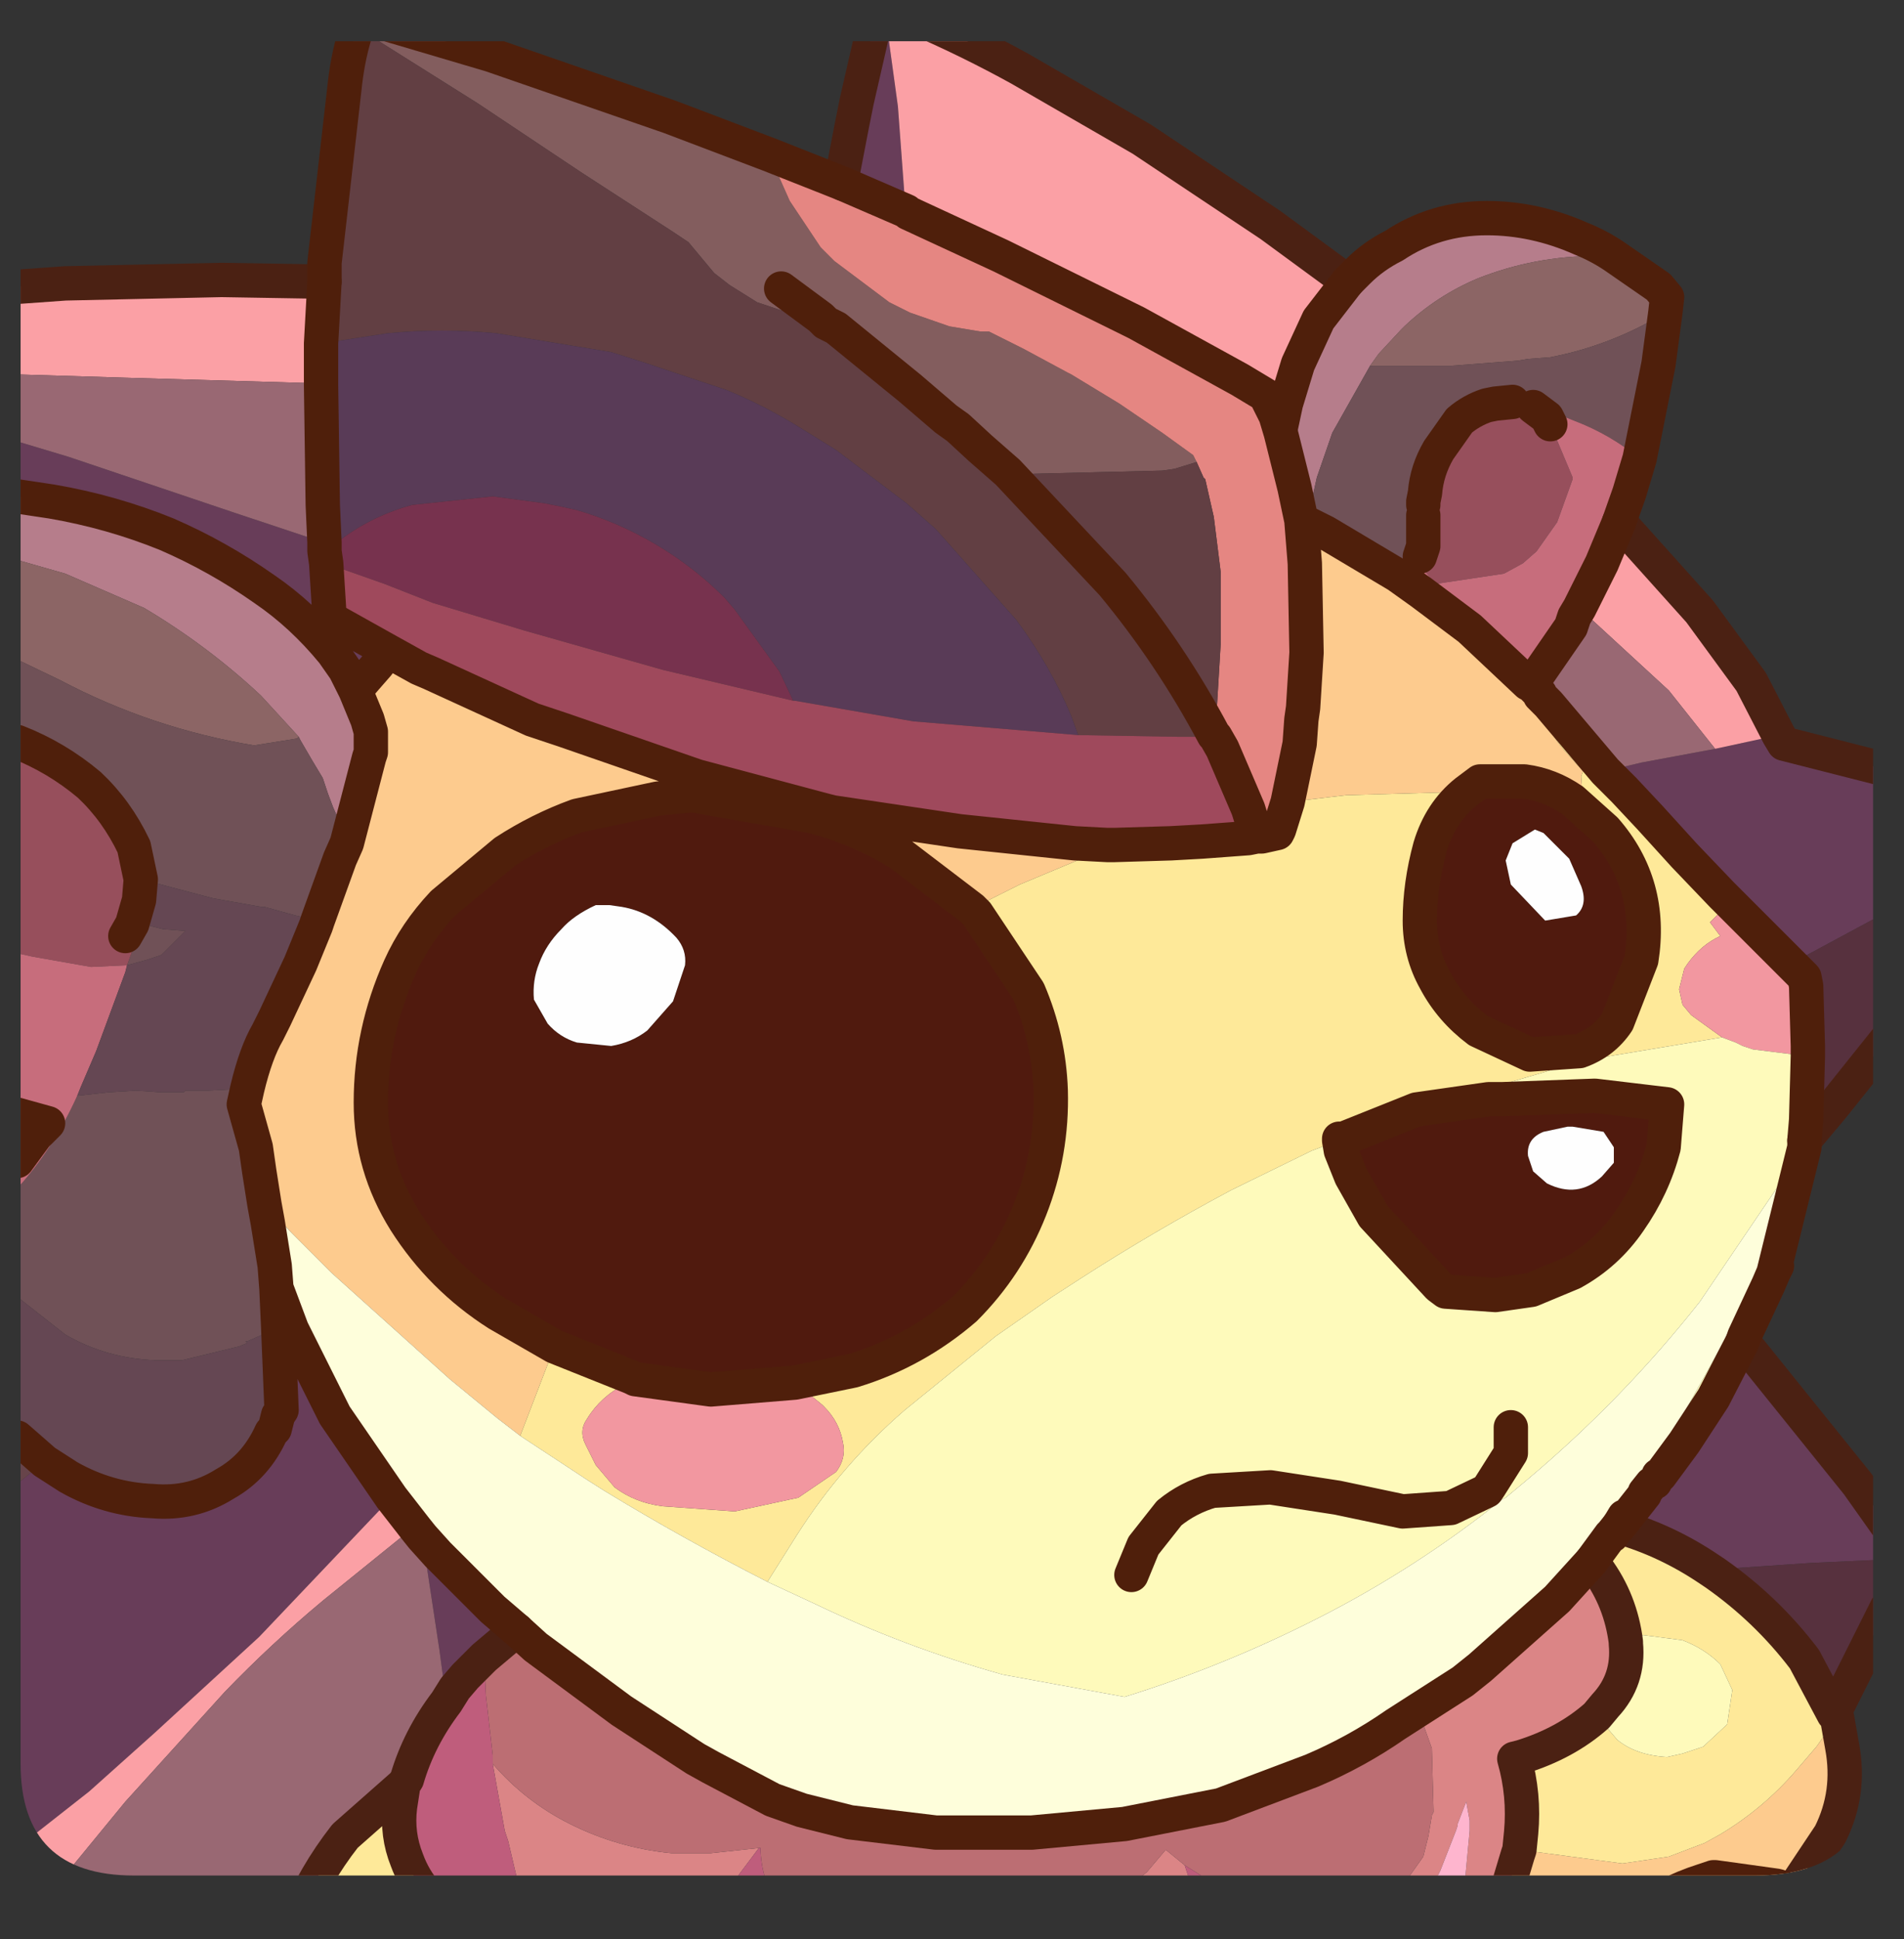 <?xml version="1.0" encoding="UTF-8" standalone="no"?>
<svg xmlns:ffdec="https://www.free-decompiler.com/flash" xmlns:xlink="http://www.w3.org/1999/xlink" ffdec:objectType="frame" height="56.45px" width="55.45px" xmlns="http://www.w3.org/2000/svg">
  <rect width="100%" height="100%" fill="#333333" stroke="none"/>
  <g transform="matrix(1.0, 0.0, 0.0, 1.0, 0.6, 1.2)">
    <clipPath id="clipPath0" transform="matrix(1.0, 0.0, 0.0, 1.0, 0.0, 0.0)">
      <path d="M50.5 0.0 Q53.95 0.0 53.95 3.3 L53.95 50.15 Q53.95 53.4 50.5 53.4 L3.3 53.4 Q0.0 53.4 0.0 50.15 L0.0 3.3 Q0.0 0.0 3.3 0.0 L50.5 0.0" fill="#000000" fill-rule="evenodd" stroke="none"/>
    </clipPath>
    <g clip-path="url(#clipPath0)">
      <use ffdec:characterId="2" height="56.45" transform="matrix(1.0, 0.0, 0.0, 1.0, -0.6, -1.2)" width="55.45" xlink:href="#shape1"/>
    </g>
    <use ffdec:characterId="3" height="53.4" transform="matrix(1.0, 0.0, 0.0, 1.0, 0.0, 0.0)" width="53.95" xlink:href="#shape2"/>
  </g>
  <defs>
    <g id="shape1" transform="matrix(1.0, 0.0, 0.0, 1.0, 0.6, 1.2)">
      <path d="M51.2 20.2 L51.35 20.45 54.3 21.2 54.35 21.25 54.35 25.35 51.75 26.75 51.55 26.85 50.85 26.15 49.75 25.05 49.55 24.85 48.45 23.7 47.45 22.6 46.7 21.8 46.15 21.25 47.2 21.0 49.35 20.6 51.2 20.2 M50.15 37.85 L50.4 38.15 53.5 42.0 54.35 43.2 54.35 44.2 52.15 44.3 49.2 44.5 Q47.95 43.65 46.55 43.25 L46.55 43.2 46.7 42.95 47.1 42.5 47.3 42.3 47.3 42.25 47.5 42.0 47.6 41.95 47.65 41.85 47.7 41.8 47.7 41.75 47.75 41.75 48.45 40.8 49.3 39.5 50.15 37.85 M-0.1 52.6 L-0.1 42.0 0.7 41.35 1.4 41.8 Q2.55 42.45 3.85 42.5 5.0 42.6 5.95 42.0 6.85 41.5 7.3 40.5 L7.4 40.4 7.5 40.0 7.6 39.85 7.5 37.4 7.45 36.3 7.9 37.5 9.15 40.0 10.8 42.4 6.95 46.45 3.9 49.25 2.0 50.95 -0.1 52.6 M-0.1 13.25 L-0.1 11.65 1.4 12.1 6.15 13.7 8.85 14.6 8.85 14.85 8.9 15.2 9.0 16.8 10.7 17.75 10.4 18.15 10.05 18.55 9.45 18.3 9.1 17.8 Q8.2 16.7 7.1 15.95 5.75 15.0 4.25 14.35 2.65 13.7 0.9 13.4 L-0.1 13.25 M23.95 4.15 L23.95 3.8 24.2 2.5 24.35 1.75 24.9 -0.65 25.2 -0.65 25.55 1.9 25.75 4.6 25.75 4.85 25.8 4.95 23.95 4.15 M46.55 43.25 L47.3 42.3 46.55 43.25 M14.45 46.25 L13.5 47.05 12.95 47.6 12.65 47.95 12.4 48.35 12.2 46.85 11.7 43.55 12.15 44.05 12.75 44.65 13.75 45.65 14.45 46.25" fill="#683d59" fill-rule="evenodd" stroke="none"/>
      <path d="M25.2 -0.65 L26.15 -0.65 Q27.65 0.0 29.1 0.8 L32.65 2.85 36.4 5.35 38.65 7.0 37.8 8.1 37.2 9.4 36.85 10.55 33.45 8.55 28.75 6.05 25.75 4.6 25.55 1.9 25.2 -0.65 M46.55 14.0 L46.7 14.15 48.9 16.6 50.4 18.65 51.2 20.2 49.35 20.6 48.0 18.9 45.5 16.6 45.4 16.5 46.05 15.2 46.55 14.0 M0.2 54.75 L-0.1 54.75 -0.1 52.6 2.0 50.95 3.9 49.25 6.95 46.45 10.8 42.4 11.5 43.3 11.15 43.5 8.8 45.4 Q7.3 46.65 5.95 48.05 L3.05 51.25 0.3 54.6 0.2 54.75 M-0.1 9.7 L-0.1 7.15 1.3 7.05 5.85 6.95 8.85 7.0 8.75 8.8 8.75 9.9 8.75 10.0 8.35 9.95 3.2 9.8 -0.1 9.7" fill="#fca1a6" fill-rule="evenodd" stroke="none"/>
      <path d="M9.8 -0.4 L9.95 -0.65 9.95 -0.7 10.15 -0.65 13.7 0.4 18.9 2.2 21.8 3.3 22.4 4.65 23.3 6.0 23.65 6.35 23.7 6.4 25.3 7.6 25.9 7.9 27.05 8.3 27.95 8.45 28.2 8.45 29.2 8.95 30.5 9.65 30.6 9.7 32.0 10.55 33.25 11.4 34.15 12.05 34.25 12.25 33.6 12.45 33.25 12.5 29.15 12.6 28.75 12.55 27.95 11.85 27.3 11.25 26.95 11.0 25.9 10.1 23.75 8.35 23.45 8.2 23.3 8.05 22.85 8.05 22.8 8.05 21.45 7.6 20.65 7.1 20.2 6.75 19.45 5.85 19.0 5.55 16.3 3.8 13.3 1.8 9.8 -0.4 M22.15 7.2 L23.3 8.05 22.15 7.2" fill="#845d5e" fill-rule="evenodd" stroke="none"/>
      <path d="M38.65 7.0 L38.95 6.7 Q39.4 6.25 40.0 5.95 41.2 5.15 42.7 5.15 44.1 5.15 45.45 5.75 45.95 5.95 46.4 6.25 L45.9 6.25 Q44.1 6.25 42.45 6.9 41.25 7.4 40.3 8.3 L40.2 8.4 39.55 9.1 39.3 9.45 38.2 11.4 37.75 12.7 37.55 13.6 37.5 14.05 37.3 13.95 37.1 13.0 36.7 11.4 36.7 11.25 36.85 10.55 37.2 9.4 37.8 8.1 38.65 7.0 M-0.1 15.1 L-0.1 13.25 0.9 13.4 Q2.65 13.7 4.25 14.35 5.75 15.0 7.1 15.95 8.2 16.7 9.1 17.8 L9.45 18.3 9.75 18.9 10.1 19.75 10.2 20.1 10.2 20.7 10.15 20.85 9.5 23.35 9.3 22.75 9.1 22.3 8.95 21.9 8.8 21.45 8.5 20.95 8.15 20.35 8.1 20.25 7.0 19.05 Q5.45 17.6 3.6 16.5 L1.3 15.5 -0.1 15.1" fill="#b77d8c" fill-rule="evenodd" stroke="none"/>
      <path d="M46.4 6.25 L47.7 7.15 47.95 7.45 47.9 7.9 Q46.35 8.85 44.55 9.2 L43.9 9.25 43.6 9.3 41.65 9.45 40.9 9.45 40.5 9.45 39.3 9.45 39.55 9.1 40.2 8.4 40.3 8.3 Q41.25 7.4 42.45 6.9 44.1 6.25 45.9 6.25 L46.4 6.25 M-0.1 18.0 L-0.1 15.1 1.3 15.5 3.6 16.5 Q5.45 17.6 7.0 19.05 L8.1 20.25 8.05 20.3 6.8 20.5 Q3.8 20.0 1.15 18.6 L-0.1 18.0" fill="#8d6565" fill-rule="evenodd" stroke="none"/>
      <path d="M47.9 7.9 L47.7 9.4 47.15 12.15 Q46.3 11.45 45.25 11.05 L44.5 10.75 44.35 10.75 44.05 10.65 43.45 10.5 42.95 10.55 42.7 10.6 Q42.25 10.75 41.9 11.05 L41.3 11.9 Q40.95 12.5 40.9 13.15 L40.85 13.4 40.85 13.5 40.85 13.8 40.75 14.75 40.4 14.8 40.75 15.25 40.75 15.75 40.8 16.05 40.1 15.55 38.0 14.3 37.5 14.05 37.55 13.6 37.75 12.7 38.2 11.4 39.3 9.45 40.5 9.45 40.9 9.45 41.65 9.45 43.6 9.3 43.9 9.25 44.55 9.2 Q46.35 8.85 47.9 7.9 M-0.1 36.55 L-0.1 33.4 Q0.95 32.25 1.65 30.7 L2.55 30.6 3.35 30.55 4.1 30.6 4.75 30.6 4.8 30.55 5.35 30.55 5.45 30.55 6.4 30.5 6.6 30.5 6.5 30.95 6.85 32.2 6.95 32.9 7.1 33.85 7.2 34.4 7.4 35.65 7.45 36.3 7.5 37.4 7.05 37.65 6.6 37.85 6.55 37.85 6.6 37.9 6.35 38.0 4.7 38.4 4.0 38.4 3.95 38.4 Q2.5 38.35 1.3 37.65 L-0.1 36.55 M-0.1 20.4 L-0.1 18.0 1.15 18.6 Q3.8 20.0 6.8 20.5 L8.05 20.3 8.1 20.25 8.15 20.35 8.5 20.95 8.8 21.45 8.95 21.9 9.1 22.3 9.3 22.75 9.5 23.35 9.3 23.8 8.65 25.6 8.0 25.45 7.1 25.2 7.0 25.2 5.6 24.95 3.9 24.5 3.75 25.05 3.55 25.7 4.15 25.85 4.8 25.9 4.1 26.6 3.65 26.75 3.1 26.9 3.3 26.35 3.55 25.7 3.25 25.7 3.45 25.0 3.5 24.4 3.3 23.45 Q2.8 22.4 2.0 21.65 1.05 20.85 -0.1 20.4" fill="#705157" fill-rule="evenodd" stroke="none"/>
      <path d="M-0.1 26.55 L-0.1 20.4 Q1.05 20.85 2.0 21.65 2.8 22.4 3.3 23.45 L3.5 24.4 3.45 25.0 3.25 25.7 3.55 25.7 3.3 26.35 3.1 26.9 2.05 26.95 0.35 26.65 -0.1 26.55 M40.85 13.5 L40.85 13.4 40.9 13.15 Q40.95 12.5 41.3 11.9 L41.9 11.05 Q42.25 10.75 42.7 10.6 L42.95 10.55 43.45 10.5 44.05 10.65 44.45 10.95 44.55 11.15 45.2 12.7 45.2 12.75 44.75 14.0 44.15 14.85 43.75 15.2 43.2 15.5 41.2 15.8 40.75 15.25 40.75 15.0 40.75 14.75 40.85 14.7 40.85 13.8 40.85 13.5 M40.75 15.0 L40.85 14.7 40.75 15.0 M3.25 25.7 L3.05 26.05 3.25 25.7" fill="#984f5c" fill-rule="evenodd" stroke="none"/>
      <path d="M47.15 12.15 L46.85 13.15 46.55 14.0 46.05 15.2 45.4 16.5 45.25 16.75 45.15 17.05 44.15 18.5 44.0 18.75 43.9 18.7 42.2 17.1 40.8 16.05 40.75 15.75 40.75 15.25 40.4 14.8 40.75 14.75 40.85 13.8 40.85 14.7 40.75 14.75 40.75 15.0 40.75 15.25 41.2 15.8 43.2 15.5 43.75 15.2 44.15 14.85 44.75 14.0 45.2 12.75 45.2 12.7 44.55 11.15 44.45 10.95 44.05 10.65 44.35 10.75 44.5 10.75 45.25 11.05 Q46.3 11.45 47.15 12.15 M-0.1 33.4 L-0.1 32.6 0.45 31.85 0.8 31.5 -0.1 31.25 -0.1 26.55 0.35 26.65 2.05 26.95 3.1 26.9 3.05 27.1 2.2 29.4 1.75 30.45 1.65 30.7 Q0.95 32.25 -0.1 33.4" fill="#c86d7c" fill-rule="evenodd" stroke="none"/>
      <path d="M52.9 48.8 L53.05 49.65 Q53.3 51.0 52.7 52.2 L51.6 53.85 51.15 53.7 49.35 53.45 49.0 53.55 49.35 53.45 49.3 53.45 49.0 53.55 Q47.9 53.9 46.95 54.6 L46.75 54.75 44.35 54.75 44.0 54.65 43.15 54.3 43.6 52.8 43.65 52.65 46.65 53.05 48.0 52.85 49.05 52.45 49.5 52.2 Q50.75 51.45 51.7 50.35 L52.3 49.65 52.9 48.8 M37.5 14.05 L38.0 14.3 40.1 15.55 40.8 16.05 42.2 17.1 43.9 18.7 44.0 18.75 44.2 18.95 44.25 19.0 44.25 19.05 44.3 19.1 44.35 19.15 44.5 19.3 Q44.3 19.95 45.05 20.75 L45.5 21.25 45.45 21.4 45.5 22.1 45.2 22.1 Q44.55 21.65 43.8 21.55 L42.5 21.55 42.1 21.85 38.6 21.95 36.9 22.15 37.25 20.45 37.3 19.75 37.35 19.4 37.45 17.8 37.4 15.2 37.3 13.95 37.5 14.05 M31.85 23.4 L29.1 24.55 27.7 25.25 25.6 23.65 Q24.4 22.9 23.0 22.55 L19.55 21.95 18.55 22.05 16.2 22.55 Q15.1 22.95 14.1 23.6 L12.3 25.1 Q11.5 25.95 11.05 26.95 10.2 28.85 10.2 30.9 10.2 32.75 11.2 34.35 12.25 36.0 13.9 37.05 L15.55 38.0 14.55 40.6 13.9 40.1 12.5 38.95 9.05 35.85 7.9 34.7 7.1 33.85 6.95 32.9 6.85 32.2 6.5 30.95 6.6 30.5 Q6.85 29.45 7.2 28.85 L7.4 28.45 8.15 26.85 8.6 25.75 8.65 25.6 9.3 23.8 9.5 23.35 10.15 20.85 10.2 20.7 10.2 20.1 10.1 19.75 9.75 18.9 10.05 18.55 10.4 18.15 10.7 17.75 11.6 18.25 11.95 18.4 14.9 19.75 15.8 20.05 19.7 21.4 23.45 22.4 23.65 22.45 27.35 23.0 30.7 23.35 31.65 23.4 31.85 23.4" fill="#fecc8f" fill-rule="evenodd" stroke="none"/>
      <path d="M8.0 54.75 L0.2 54.75 0.3 54.6 3.05 51.25 5.95 48.05 Q7.3 46.65 8.8 45.4 L11.15 43.5 11.5 43.3 11.7 43.55 12.2 46.85 12.4 48.35 Q11.6 49.4 11.25 50.6 L11.15 50.75 9.45 52.25 Q8.55 53.4 8.0 54.75 M-0.1 32.6 L-0.1 31.25 0.8 31.5 0.45 31.85 -0.1 32.6 M-0.1 11.65 L-0.1 9.7 3.2 9.8 8.35 9.95 8.75 10.0 8.8 13.5 8.85 14.6 6.15 13.7 1.4 12.1 -0.1 11.65 M25.75 4.6 L28.75 6.05 33.45 8.55 36.85 10.55 36.7 11.25 36.7 11.4 36.55 10.9 36.25 10.3 35.5 9.85 32.5 8.2 32.4 8.15 28.55 6.25 25.85 5.0 25.75 4.85 25.75 4.6 M45.4 16.5 L45.5 16.6 48.0 18.9 49.35 20.6 47.2 21.0 46.15 21.25 44.5 19.3 44.35 19.15 44.3 19.1 44.25 19.05 44.25 19.0 44.2 18.95 44.0 18.75 44.15 18.5 45.15 17.05 45.25 16.75 45.4 16.5" fill="#9a6873" fill-rule="evenodd" stroke="none"/>
      <path d="M52.8 48.7 L52.85 48.75 52.9 48.8 52.3 49.65 51.7 50.35 Q50.75 51.45 49.5 52.2 L49.05 52.45 48.0 52.85 46.65 53.05 43.65 52.65 43.7 52.15 Q43.8 51.05 43.5 50.0 L43.7 49.95 Q45.0 49.55 45.9 48.75 L46.5 49.45 Q47.05 49.9 47.95 49.95 L48.4 49.85 49.0 49.65 49.7 49.0 49.85 48.0 49.5 47.25 Q49.05 46.8 48.4 46.55 L47.25 46.4 46.75 46.6 Q46.6 45.4 45.9 44.45 L45.75 44.25 46.3 43.5 46.35 43.5 46.35 43.45 46.55 43.2 46.55 43.25 Q47.95 43.65 49.2 44.5 L49.35 44.6 Q50.85 45.65 51.95 47.1 L52.8 48.7 M51.6 53.85 Q52.25 54.1 52.75 54.6 L52.9 54.75 46.75 54.75 46.95 54.6 Q47.9 53.9 49.0 53.55 L49.3 53.45 49.35 53.45 51.15 53.7 51.6 53.85 M12.95 54.75 L8.0 54.75 Q8.55 53.4 9.45 52.25 L11.15 50.75 11.05 51.4 Q10.95 52.2 11.25 52.95 11.65 54.05 12.75 54.65 L12.95 54.75 M44.5 19.3 L46.15 21.25 46.7 21.8 47.45 22.6 48.45 23.7 49.55 24.85 49.75 25.05 49.45 25.4 49.2 25.65 49.5 26.05 Q48.95 26.3 48.55 26.85 L48.45 27.0 48.3 27.6 48.4 28.05 48.65 28.35 49.55 29.0 45.95 29.6 45.9 29.6 45.1 29.8 40.65 31.1 38.95 31.7 38.4 31.95 38.4 32.0 37.6 32.3 35.25 33.45 Q33.0 34.65 30.9 36.0 L30.05 36.55 28.4 37.7 25.75 39.85 Q23.9 41.45 22.6 43.5 L21.75 44.85 Q19.3 43.6 17.0 42.2 L16.45 41.85 16.3 41.75 14.55 40.6 15.55 38.0 17.8 38.9 17.9 38.95 17.6 39.1 Q16.9 39.45 16.5 40.1 16.25 40.45 16.45 40.85 L16.75 41.45 17.3 42.1 Q17.9 42.55 18.7 42.65 L20.8 42.8 22.65 42.4 23.75 41.65 Q24.05 41.25 23.95 40.8 23.85 40.2 23.4 39.75 L23.35 39.7 22.55 39.05 24.25 38.7 Q26.05 38.15 27.5 36.9 28.75 35.65 29.4 34.0 30.05 32.35 30.0 30.55 29.95 29.05 29.35 27.65 L27.85 25.4 27.7 25.25 29.1 24.55 31.85 23.4 33.5 23.35 34.4 23.3 35.75 23.2 36.0 23.15 36.15 23.15 36.6 23.05 36.65 22.95 36.9 22.15 38.6 21.95 42.1 21.85 Q41.35 22.45 41.05 23.45 40.75 24.55 40.75 25.6 40.75 26.55 41.2 27.35 41.65 28.2 42.45 28.8 L43.95 29.5 45.4 29.4 Q46.1 29.15 46.5 28.55 L47.2 26.75 Q47.55 24.55 46.15 22.95 L45.2 22.1 45.5 22.1 45.45 21.4 45.5 21.25 45.05 20.75 Q44.3 19.95 44.5 19.3 M46.35 43.45 L46.55 43.25 46.35 43.45" fill="#ffea9a" fill-rule="evenodd" stroke="none"/>
      <path d="M45.2 22.1 L46.15 22.95 Q47.55 24.55 47.2 26.75 L46.5 28.55 Q46.1 29.15 45.4 29.4 L43.95 29.5 42.45 28.8 Q41.65 28.2 41.2 27.35 40.75 26.55 40.75 25.6 40.75 24.55 41.05 23.45 41.35 22.45 42.1 21.85 L42.5 21.55 43.8 21.55 Q44.55 21.65 45.2 22.1 M27.7 25.25 L27.85 25.4 29.35 27.65 Q29.95 29.05 30.0 30.55 30.05 32.35 29.4 34.0 28.75 35.65 27.5 36.9 26.05 38.15 24.25 38.7 L22.55 39.05 20.1 39.25 17.9 38.95 17.8 38.9 15.55 38.0 13.9 37.05 Q12.25 36.0 11.2 34.35 10.2 32.75 10.2 30.9 10.2 28.85 11.05 26.95 11.5 25.95 12.3 25.1 L14.1 23.6 Q15.1 22.95 16.2 22.55 L18.55 22.05 19.55 21.95 23.0 22.55 Q24.4 22.9 25.6 23.65 L27.7 25.25 M38.4 32.0 L38.4 31.95 38.95 31.7 40.65 31.1 42.75 30.8 42.95 30.8 43.15 30.8 45.85 30.7 47.95 30.95 47.85 32.2 Q47.55 33.35 46.85 34.35 46.2 35.3 45.2 35.85 L44.0 36.35 42.95 36.5 41.5 36.4 41.3 36.25 39.4 34.2 38.75 33.05 38.45 32.3 38.4 32.0 40.65 31.1 38.4 32.0 M45.1 23.8 L44.35 23.05 44.1 22.95 43.45 23.35 43.25 23.85 43.4 24.55 44.4 25.6 45.3 25.45 Q45.65 25.15 45.45 24.6 L45.1 23.8 M45.05 31.6 L44.35 31.75 Q43.85 31.95 43.9 32.45 L44.05 32.9 44.45 33.25 Q45.35 33.7 46.05 33.05 L46.4 32.65 46.4 32.2 46.1 31.75 45.2 31.6 45.05 31.6 M19.35 26.9 Q19.4 26.45 19.1 26.1 18.4 25.35 17.5 25.2 L17.15 25.15 16.75 25.15 Q16.1 25.45 15.75 25.85 15.3 26.3 15.1 26.85 14.9 27.35 14.95 27.9 L15.35 28.6 Q15.7 29.0 16.2 29.15 L17.2 29.25 Q17.8 29.15 18.25 28.8 L19.0 27.95 19.35 26.9" fill="#501a0e" fill-rule="evenodd" stroke="none"/>
      <path d="M45.1 23.8 L45.45 24.6 Q45.65 25.15 45.3 25.45 L44.4 25.6 43.4 24.55 43.25 23.85 43.45 23.35 44.1 22.95 44.35 23.05 45.1 23.8 M45.05 31.6 L45.2 31.6 46.1 31.75 46.4 32.2 46.4 32.65 46.05 33.05 Q45.35 33.7 44.45 33.25 L44.05 32.9 43.9 32.45 Q43.85 31.95 44.35 31.75 L45.05 31.6 M19.35 26.9 L19.0 27.95 18.25 28.8 Q17.8 29.15 17.2 29.25 L16.2 29.15 Q15.7 29.0 15.35 28.6 L14.95 27.9 Q14.9 27.35 15.1 26.85 15.3 26.3 15.75 25.85 16.1 25.45 16.75 25.15 L17.15 25.15 17.5 25.2 Q18.4 25.35 19.1 26.1 19.4 26.45 19.35 26.9" fill="#ffffff" fill-rule="evenodd" stroke="none"/>
      <path d="M54.35 25.35 L54.35 29.05 52.75 31.05 51.95 32.0 52.0 31.4 52.05 29.55 52.05 29.25 52.0 27.5 51.95 27.25 51.55 26.85 51.75 26.75 54.35 25.35 M54.35 44.2 L54.35 45.6 53.55 47.2 52.8 48.7 51.95 47.1 Q50.85 45.65 49.35 44.6 L49.2 44.5 52.15 44.3 54.35 44.2 M9.45 18.3 L10.05 18.55 9.75 18.9 9.45 18.3" fill="#57313e" fill-rule="evenodd" stroke="none"/>
      <path d="M22.55 39.05 L23.35 39.7 23.4 39.75 Q23.85 40.2 23.95 40.8 24.05 41.25 23.75 41.65 L22.65 42.4 20.8 42.8 18.7 42.65 Q17.9 42.55 17.3 42.1 L16.75 41.45 16.45 40.85 Q16.25 40.45 16.5 40.1 16.9 39.45 17.6 39.1 L17.9 38.95 20.1 39.25 22.55 39.05 M49.55 29.0 L48.65 28.35 48.4 28.05 48.3 27.6 48.45 27.0 48.55 26.85 Q48.95 26.3 49.5 26.05 L49.2 25.65 49.45 25.4 49.75 25.05 50.85 26.15 51.55 26.85 51.95 27.25 52.0 27.5 52.05 29.25 52.05 29.55 50.45 29.35 50.15 29.25 49.95 29.15 49.55 29.0" fill="#f398a1" fill-rule="evenodd" stroke="none"/>
      <path d="M51.95 32.0 L51.95 32.2 48.9 36.7 Q46.65 39.55 43.85 41.9 L43.25 42.4 43.15 42.45 Q40.65 44.45 37.8 45.9 35.05 47.3 32.15 48.2 L28.6 47.55 Q25.75 46.75 23.15 45.5 L21.75 44.85 22.6 43.5 Q23.9 41.45 25.75 39.85 L28.4 37.7 30.05 36.55 30.9 36.0 Q33.0 34.65 35.25 33.45 L37.6 32.3 38.4 32.0 38.45 32.3 38.75 33.05 39.4 34.2 41.3 36.25 41.5 36.4 42.95 36.5 44.0 36.35 45.2 35.85 Q46.2 35.3 46.85 34.35 47.55 33.35 47.85 32.2 L47.95 30.95 45.85 30.7 43.15 30.8 42.95 30.8 42.75 30.8 40.65 31.1 45.1 29.8 45.9 29.6 45.95 29.6 49.55 29.0 49.95 29.15 50.15 29.25 50.45 29.35 52.05 29.55 52.0 31.4 51.95 32.0 M50.9 36.2 L50.2 37.7 50.15 37.85 49.3 39.5 48.45 40.8 47.75 41.75 47.7 41.75 47.7 41.8 47.65 41.85 47.6 41.95 47.5 42.0 47.3 42.25 47.3 42.3 47.1 42.5 46.7 42.95 46.55 43.2 46.35 43.45 46.35 43.5 Q46.3 43.35 46.0 43.7 L46.4 43.15 47.85 41.0 49.8 37.5 50.6 36.05 Q51.1 34.85 50.9 36.2 M46.75 46.6 L47.25 46.4 48.4 46.55 Q49.05 46.8 49.5 47.25 L49.85 48.0 49.7 49.0 49.0 49.65 48.4 49.85 47.95 49.95 Q47.05 49.9 46.5 49.45 L45.9 48.75 46.15 48.45 Q46.85 47.7 46.75 46.65 L46.75 46.6 M32.35 44.65 L32.7 43.8 33.45 42.85 Q34.0 42.4 34.7 42.2 L36.4 42.1 38.35 42.4 40.25 42.8 41.65 42.7 42.7 42.2 42.8 42.05 43.4 41.1 43.4 40.35 43.4 41.1 42.8 42.05 42.7 42.2 41.65 42.7 40.25 42.8 38.35 42.4 36.4 42.1 34.7 42.2 Q34.0 42.4 33.45 42.85 L32.7 43.8 32.35 44.65" fill="#fffbbc" fill-rule="evenodd" stroke="none"/>
      <path d="M51.95 32.2 L52.1 31.9 51.95 33.0 51.85 33.2 51.15 35.65 51.05 35.85 50.9 36.2 Q51.1 34.85 50.6 36.05 L49.8 37.5 47.85 41.0 46.4 43.15 46.0 43.7 Q46.3 43.35 46.35 43.5 L46.3 43.5 45.75 44.25 44.75 45.35 42.5 47.35 42.0 47.75 40.05 49.0 Q38.9 49.8 37.6 50.35 L34.95 51.35 32.15 51.9 29.45 52.15 26.65 52.15 24.15 51.85 22.75 51.5 21.9 51.2 20.1 50.25 19.65 50.0 17.5 48.6 15.0 46.75 14.45 46.25 13.75 45.65 12.75 44.65 12.15 44.05 11.7 43.55 11.5 43.3 10.8 42.4 9.15 40.0 7.9 37.5 7.45 36.3 7.4 35.65 7.2 34.4 7.1 33.85 7.9 34.7 9.05 35.85 12.5 38.95 13.9 40.1 14.55 40.6 16.3 41.75 16.45 41.85 17.0 42.2 Q19.3 43.6 21.75 44.85 L23.15 45.5 Q25.75 46.75 28.6 47.55 L32.15 48.2 Q35.05 47.3 37.8 45.9 40.65 44.45 43.15 42.45 L43.25 42.4 43.85 41.9 Q46.65 39.55 48.9 36.7 L51.95 32.2 51.05 35.85 51.95 32.2" fill="#ffffdc" fill-rule="evenodd" stroke="none"/>
      <path d="M42.95 54.75 L38.8 54.75 39.85 54.15 40.0 54.05 40.85 52.85 41.0 52.25 41.1 51.65 41.15 51.55 41.1 49.7 40.85 49.0 41.85 47.9 42.0 47.75 42.5 47.35 44.75 45.35 45.75 44.25 45.9 44.45 Q46.6 45.4 46.75 46.6 L46.75 46.65 Q46.85 47.7 46.15 48.45 L45.9 48.75 Q45.0 49.55 43.7 49.95 L43.5 50.0 Q43.8 51.05 43.7 52.15 L43.65 52.65 43.6 52.8 43.15 54.3 42.95 54.75 M34.45 54.75 L31.0 54.75 32.8 53.3 33.35 52.65 33.9 53.1 34.45 54.75 M20.05 54.75 L14.85 54.75 14.6 54.1 14.2 52.4 14.1 52.1 13.75 50.15 Q14.7 51.25 16.0 51.9 17.4 52.6 18.95 52.75 L19.6 52.75 20.1 52.75 21.5 52.6 20.75 53.6 20.05 54.75 M42.2 52.05 L42.2 51.8 42.1 51.25 41.85 51.9 41.85 51.95 41.8 52.1 41.35 53.25 41.3 53.35 40.7 54.45 41.65 54.65 41.8 54.45 42.0 53.75 42.05 53.7 42.2 52.1 42.2 52.05" fill="#dc8687" fill-rule="evenodd" stroke="none"/>
      <path d="M38.8 54.75 L37.4 54.75 35.5 54.1 33.9 53.1 33.35 52.65 32.8 53.3 31.0 54.75 22.45 54.75 22.2 54.45 Q21.6 53.7 21.55 52.7 L21.55 52.6 21.5 52.6 20.1 52.75 19.6 52.75 18.95 52.75 Q17.4 52.6 16.0 51.9 14.7 51.25 13.75 50.15 L13.75 50.1 13.75 49.9 13.55 48.15 13.5 47.05 14.45 46.25 15.0 46.75 17.5 48.6 19.65 50.0 20.1 50.25 21.9 51.2 22.75 51.5 24.15 51.85 26.65 52.15 29.45 52.15 32.15 51.9 34.95 51.35 37.6 50.35 Q38.9 49.8 40.05 49.0 L42.0 47.75 41.85 47.9 40.85 49.0 41.1 49.7 41.15 51.55 41.1 51.65 41.0 52.25 40.85 52.85 40.0 54.05 39.85 54.15 38.8 54.75" fill="#bd6e73" fill-rule="evenodd" stroke="none"/>
      <path d="M21.8 3.3 L23.95 4.15 25.8 4.95 25.85 5.0 28.55 6.25 32.4 8.15 32.5 8.2 35.5 9.85 36.25 10.3 36.55 10.9 36.7 11.4 37.1 13.0 37.3 13.95 37.4 15.2 37.45 17.8 37.35 19.4 37.3 19.75 37.25 20.45 36.9 22.15 36.65 22.95 36.6 23.05 36.15 23.15 36.0 23.15 35.75 22.35 35.0 20.6 34.8 20.25 34.75 20.2 34.8 20.05 34.95 17.55 34.95 15.45 34.75 13.85 34.5 12.75 34.45 12.7 34.25 12.25 34.15 12.05 33.25 11.4 32.0 10.55 30.6 9.7 30.5 9.65 29.2 8.95 28.2 8.45 27.95 8.45 27.05 8.3 25.9 7.9 25.3 7.6 23.7 6.4 23.65 6.35 23.3 6.0 22.4 4.65 21.8 3.3" fill="#e68783" fill-rule="evenodd" stroke="none"/>
      <path d="M-0.1 42.0 L-0.1 40.65 0.7 41.35 -0.1 42.0 M25.8 4.95 L25.75 4.85 25.85 5.0 25.8 4.95" fill="#67444a" fill-rule="evenodd" stroke="none"/>
      <path d="M8.85 7.0 L8.85 6.45 9.45 1.2 Q9.55 0.35 9.8 -0.4 L13.3 1.8 16.3 3.8 19.0 5.55 19.45 5.85 20.2 6.75 20.65 7.1 21.45 7.6 22.8 8.05 22.85 8.05 23.3 8.05 23.45 8.2 23.75 8.35 25.9 10.1 26.95 11.0 27.3 11.25 27.95 11.85 28.75 12.55 29.15 12.6 33.25 12.5 33.6 12.45 34.25 12.25 34.45 12.7 34.5 12.75 34.75 13.85 34.95 15.45 34.95 17.55 34.8 20.05 34.75 20.2 34.8 20.25 33.75 20.25 30.8 20.2 30.6 19.65 Q30.0 18.2 29.0 16.85 L26.65 14.2 25.8 13.45 23.75 11.9 22.7 11.25 Q21.65 10.6 20.55 10.15 L18.15 9.35 17.2 9.05 13.85 8.5 Q12.25 8.35 10.7 8.5 L8.75 8.8 8.85 7.0 M34.75 20.2 Q33.5 17.85 31.8 15.8 L28.75 12.55 31.8 15.8 Q33.5 17.85 34.75 20.2" fill="#623f43" fill-rule="evenodd" stroke="none"/>
      <path d="M8.75 8.8 L10.7 8.5 Q12.25 8.35 13.85 8.5 L17.2 9.05 18.15 9.35 20.55 10.15 Q21.65 10.6 22.7 11.25 L23.75 11.9 25.8 13.45 26.65 14.2 29.0 16.85 Q30.0 18.2 30.6 19.65 L30.8 20.2 29.0 20.05 26.0 19.8 22.55 19.2 22.5 19.2 22.1 18.35 20.8 16.55 20.5 16.2 Q19.6 15.3 18.5 14.65 17.4 14.0 16.2 13.65 L15.75 13.55 15.25 13.45 13.75 13.25 11.4 13.5 Q10.3 13.8 9.4 14.45 L9.1 14.7 8.85 14.85 8.85 14.6 8.8 13.5 8.75 10.0 8.75 9.9 8.75 8.8" fill="#593b57" fill-rule="evenodd" stroke="none"/>
      <path d="M8.85 14.85 L9.1 14.7 9.4 14.45 Q10.3 13.8 11.4 13.5 L13.75 13.25 15.25 13.45 15.75 13.55 16.2 13.65 Q17.4 14.0 18.5 14.65 19.6 15.3 20.5 16.2 L20.8 16.55 22.1 18.35 22.5 19.2 18.7 18.3 14.65 17.15 12.0 16.35 10.6 15.8 8.9 15.2 8.85 14.85" fill="#77324e" fill-rule="evenodd" stroke="none"/>
      <path d="M36.0 23.15 L35.75 23.2 34.4 23.3 33.5 23.35 31.85 23.4 31.65 23.4 30.7 23.35 27.35 23.0 23.65 22.45 23.45 22.4 19.7 21.4 15.8 20.05 14.9 19.75 11.95 18.4 11.6 18.25 10.7 17.75 9.0 16.8 8.9 15.2 10.6 15.8 12.0 16.35 14.65 17.15 18.7 18.3 22.5 19.2 22.55 19.2 26.0 19.8 29.0 20.05 30.8 20.2 33.75 20.25 34.8 20.25 35.0 20.6 35.75 22.35 36.0 23.15" fill="#a0495c" fill-rule="evenodd" stroke="none"/>
      <path d="M-0.1 40.65 L-0.1 36.55 1.3 37.65 Q2.5 38.35 3.95 38.4 L4.0 38.4 4.7 38.4 6.35 38.0 6.6 37.9 6.55 37.85 6.6 37.85 7.05 37.65 7.5 37.4 7.6 39.85 7.5 40.0 7.4 40.4 7.3 40.5 Q6.85 41.5 5.95 42.0 5.0 42.6 3.85 42.5 2.55 42.45 1.4 41.8 L0.7 41.35 -0.1 40.65 M3.55 25.7 L3.75 25.05 3.9 24.5 5.6 24.95 7.0 25.2 7.1 25.2 8.0 25.45 8.65 25.6 8.6 25.75 8.15 26.85 7.4 28.45 7.2 28.85 Q6.85 29.45 6.6 30.5 L6.4 30.5 5.45 30.55 5.35 30.55 4.8 30.55 4.75 30.6 4.1 30.6 3.35 30.55 2.55 30.6 1.65 30.7 1.75 30.45 2.2 29.4 3.05 27.1 3.1 26.9 3.65 26.75 4.1 26.6 4.8 25.9 4.15 25.85 3.55 25.7" fill="#654753" fill-rule="evenodd" stroke="none"/>
      <path d="M37.4 54.75 L34.45 54.75 33.9 53.1 35.5 54.1 37.4 54.75 M22.45 54.75 L20.05 54.75 20.75 53.6 21.5 52.6 21.55 52.6 21.55 52.7 Q21.6 53.7 22.2 54.45 L22.45 54.75 M14.85 54.75 L12.95 54.75 12.75 54.65 Q11.65 54.05 11.25 52.95 10.95 52.2 11.05 51.4 L11.15 50.75 11.25 50.6 Q11.6 49.4 12.4 48.35 L12.65 47.95 12.95 47.6 13.5 47.05 13.55 48.15 13.75 49.9 13.75 50.1 13.75 50.15 14.1 52.1 14.2 52.4 14.6 54.1 14.85 54.75" fill="#c05d7c" fill-rule="evenodd" stroke="none"/>
      <path d="M44.35 54.75 L42.95 54.75 43.15 54.3 44.0 54.65 44.35 54.75" fill="#fecc91" fill-rule="evenodd" stroke="none"/>
      <path d="M42.2 52.05 L42.2 52.1 42.05 53.7 42.0 53.75 41.8 54.45 41.65 54.65 40.7 54.45 41.3 53.35 41.35 53.25 41.8 52.1 41.85 51.95 41.85 51.9 42.1 51.25 42.2 51.8 42.2 52.05" fill="#ffb6cf" fill-rule="evenodd" stroke="none"/>
      <path d="M26.15 -0.65 Q27.65 0.0 29.1 0.8 L32.65 2.85 36.4 5.35 38.65 7.0 M46.55 14.0 L46.7 14.15 48.9 16.6 50.4 18.65 51.2 20.2 51.35 20.45 54.3 21.2 54.35 21.25 M54.35 29.05 L52.75 31.05 51.95 32.0 M50.15 37.85 L50.4 38.15 53.5 42.0 54.35 43.2 M54.35 45.6 L53.55 47.2 52.8 48.7 52.85 48.75 M52.9 48.8 L53.05 49.65 Q53.3 51.0 52.7 52.2 L51.6 53.85 M-0.1 7.15 L1.3 7.05 5.85 6.95 8.85 7.0 M23.95 4.15 L23.95 3.8 24.2 2.5 24.35 1.75 24.9 -0.65 M46.55 43.25 Q47.95 43.65 49.2 44.5 L49.35 44.6 Q50.85 45.65 51.95 47.1 L52.8 48.7 M46.55 43.2 L46.55 43.25 M45.75 44.25 L45.9 44.45 Q46.6 45.4 46.75 46.6 L46.75 46.65 Q46.85 47.7 46.15 48.45 L45.9 48.75 Q45.0 49.55 43.7 49.95 L43.5 50.0 Q43.8 51.05 43.7 52.15 L43.65 52.65 43.6 52.8 43.15 54.3 44.0 54.65 44.35 54.75 M14.45 46.25 L13.5 47.05 12.95 47.6 12.65 47.95 12.4 48.35 Q11.6 49.4 11.25 50.6 L11.15 50.75 11.05 51.4 Q10.95 52.2 11.25 52.95 11.65 54.05 12.75 54.65 L12.95 54.75 M8.0 54.75 Q8.55 53.4 9.45 52.25 L11.15 50.75 M42.95 54.75 L43.15 54.3" fill="none" stroke="#4b2113" stroke-linecap="round" stroke-linejoin="round" stroke-width="1.0"/>
      <path d="M38.65 7.0 L38.95 6.7 Q39.4 6.25 40.0 5.95 41.2 5.15 42.7 5.15 44.1 5.15 45.45 5.75 45.95 5.95 46.4 6.25 L47.7 7.15 47.95 7.45 47.9 7.9 47.7 9.4 47.15 12.15 46.85 13.15 46.55 14.0 46.05 15.2 45.4 16.5 45.25 16.75 45.15 17.05 44.15 18.5 44.0 18.75 44.2 18.95 44.25 19.0 44.25 19.05 44.3 19.1 44.35 19.15 44.5 19.3 46.15 21.25 46.7 21.8 47.45 22.6 48.45 23.7 49.55 24.85 49.75 25.05 50.85 26.15 51.55 26.85 51.95 27.25 52.0 27.5 52.05 29.25 52.05 29.55 52.0 31.4 51.95 32.0 51.95 32.2 51.05 35.85 50.9 36.2 50.2 37.7 50.15 37.85 49.3 39.5 48.45 40.8 47.75 41.75 47.7 41.75 M51.15 35.65 L51.05 35.85 M51.6 53.85 Q52.25 54.1 52.75 54.6 L52.9 54.75 M8.85 7.0 L8.85 6.45 9.45 1.2 Q9.55 0.35 9.8 -0.4 L9.95 -0.65 9.95 -0.7 10.15 -0.65 13.7 0.4 18.9 2.2 21.8 3.3 23.95 4.15 25.8 4.95 25.85 5.0 28.55 6.25 32.4 8.15 32.5 8.2 35.5 9.85 36.25 10.3 36.55 10.9 36.7 11.4 36.7 11.25 36.85 10.55 37.2 9.4 37.8 8.1 38.65 7.0 M43.45 10.5 L42.95 10.55 42.7 10.6 Q42.25 10.75 41.9 11.05 L41.3 11.9 Q40.95 12.5 40.9 13.15 L40.85 13.4 40.85 13.5 M40.85 13.8 L40.85 14.7 40.75 15.0 M44.55 11.15 L44.45 10.95 44.05 10.65 M37.5 14.05 L38.0 14.3 40.1 15.55 40.8 16.05 42.2 17.1 43.9 18.7 44.0 18.75 M45.2 22.1 L46.15 22.95 Q47.55 24.55 47.2 26.75 L46.5 28.55 Q46.1 29.15 45.4 29.4 L43.95 29.5 42.45 28.8 Q41.65 28.2 41.2 27.35 40.75 26.55 40.75 25.6 40.75 24.55 41.05 23.45 41.35 22.45 42.1 21.85 L42.5 21.55 43.8 21.55 Q44.55 21.65 45.2 22.1 M36.9 22.15 L36.65 22.95 36.6 23.05 36.15 23.15 36.0 23.15 35.75 23.2 34.4 23.3 33.5 23.35 31.85 23.4 31.65 23.4 30.7 23.35 27.35 23.0 23.65 22.45 23.45 22.4 19.7 21.4 15.8 20.05 14.9 19.75 11.95 18.4 11.6 18.25 10.7 17.75 9.0 16.8 8.9 15.2 8.85 14.85 8.85 14.6 8.8 13.5 8.75 10.0 8.75 9.9 8.75 8.8 8.85 7.0 M27.7 25.25 L27.85 25.4 29.35 27.65 Q29.95 29.05 30.0 30.55 30.05 32.35 29.4 34.0 28.75 35.65 27.5 36.9 26.05 38.15 24.25 38.7 L22.55 39.05 20.1 39.25 17.9 38.95 17.8 38.9 15.55 38.0 13.9 37.05 Q12.25 36.0 11.2 34.35 10.2 32.75 10.2 30.9 10.2 28.85 11.05 26.95 11.5 25.95 12.3 25.1 L14.1 23.6 Q15.1 22.95 16.2 22.55 L18.55 22.05 19.55 21.95 23.0 22.55 Q24.4 22.9 25.6 23.65 L27.7 25.25 M38.4 32.0 L38.4 31.95 M40.65 31.1 L42.75 30.8 42.95 30.8 43.15 30.8 45.85 30.7 47.95 30.95 47.85 32.2 Q47.55 33.35 46.85 34.35 46.2 35.3 45.2 35.85 L44.0 36.35 42.95 36.5 41.5 36.4 41.3 36.25 39.4 34.2 38.75 33.05 38.45 32.3 38.4 32.0 40.65 31.1 M47.7 41.8 L47.65 41.85 M47.6 41.95 L47.5 42.0 47.3 42.25 47.3 42.3 46.55 43.25 46.35 43.45 46.35 43.5 46.3 43.5 45.75 44.25 44.75 45.35 42.5 47.35 42.0 47.75 40.05 49.0 Q38.9 49.8 37.6 50.35 L34.95 51.35 32.15 51.9 29.45 52.15 26.65 52.15 24.15 51.85 22.75 51.5 21.9 51.2 20.1 50.25 19.65 50.0 17.5 48.6 15.0 46.75 14.45 46.25 13.75 45.65 12.75 44.65 12.15 44.05 11.7 43.55 11.5 43.3 10.8 42.4 9.15 40.0 7.9 37.5 7.45 36.3 7.4 35.65 7.2 34.4 7.1 33.85 6.95 32.9 6.85 32.2 6.5 30.95 6.6 30.5 Q6.85 29.45 7.2 28.85 L7.4 28.45 8.15 26.85 8.6 25.75 8.65 25.6 9.3 23.8 9.5 23.35 10.15 20.85 10.2 20.7 10.2 20.1 10.1 19.75 9.75 18.9 9.45 18.3 9.1 17.8 Q8.2 16.7 7.1 15.95 5.75 15.0 4.25 14.35 2.65 13.7 0.9 13.4 L-0.1 13.25 M46.7 42.95 L46.55 43.2 46.35 43.45 M43.4 40.35 L43.4 41.1 42.8 42.05 42.7 42.2 41.65 42.7 40.25 42.8 38.35 42.4 36.4 42.1 34.7 42.2 Q34.0 42.4 33.45 42.85 L32.7 43.8 32.35 44.65 M34.75 20.2 L34.8 20.25 35.0 20.6 35.75 22.35 36.0 23.15 M28.75 12.55 L27.95 11.85 27.3 11.25 26.95 11.0 25.9 10.1 23.75 8.35 23.45 8.2 23.3 8.05 22.15 7.2 M28.75 12.55 L31.8 15.8 Q33.5 17.85 34.75 20.2 M36.9 22.15 L37.25 20.45 37.3 19.75 37.35 19.4 37.45 17.8 37.4 15.2 37.3 13.95 37.1 13.0 36.7 11.4 M37.3 13.95 L37.5 14.05 M10.05 18.55 L10.4 18.15 10.7 17.75 M-0.1 20.4 Q1.05 20.85 2.0 21.65 2.8 22.4 3.3 23.45 L3.5 24.4 3.45 25.0 3.25 25.7 3.05 26.05 M10.05 18.55 L9.75 18.9 M-0.1 31.25 L0.8 31.5 0.45 31.85 -0.1 32.6 M7.5 37.4 L7.45 36.3 M0.7 41.35 L1.4 41.8 Q2.55 42.45 3.85 42.5 5.0 42.6 5.95 42.0 6.85 41.5 7.3 40.5 L7.4 40.4 7.5 40.0 7.6 39.85 7.5 37.4 M49.35 53.45 L51.15 53.7 51.6 53.85 M46.75 54.75 L46.95 54.6 Q47.9 53.9 49.0 53.55 L49.35 53.45 49.3 53.45 49.0 53.55 M-0.1 40.65 L0.7 41.35" fill="none" stroke="#4f1f0b" stroke-linecap="round" stroke-linejoin="round" stroke-width="1.0"/>
    </g>
    <g id="shape2" transform="matrix(1.0, 0.0, 0.0, 1.0, 0.0, 0.0)">
      <path d="M50.5 0.0 Q53.95 0.0 53.95 3.3 L53.95 50.15 Q53.95 53.4 50.5 53.4 L3.3 53.4 Q0.0 53.4 0.0 50.15 L0.0 3.3 Q0.0 0.0 3.3 0.0 L50.5 0.0" fill="#000000" fill-opacity="0.004" fill-rule="evenodd" stroke="none"/>
    </g>
  </defs>
</svg>
